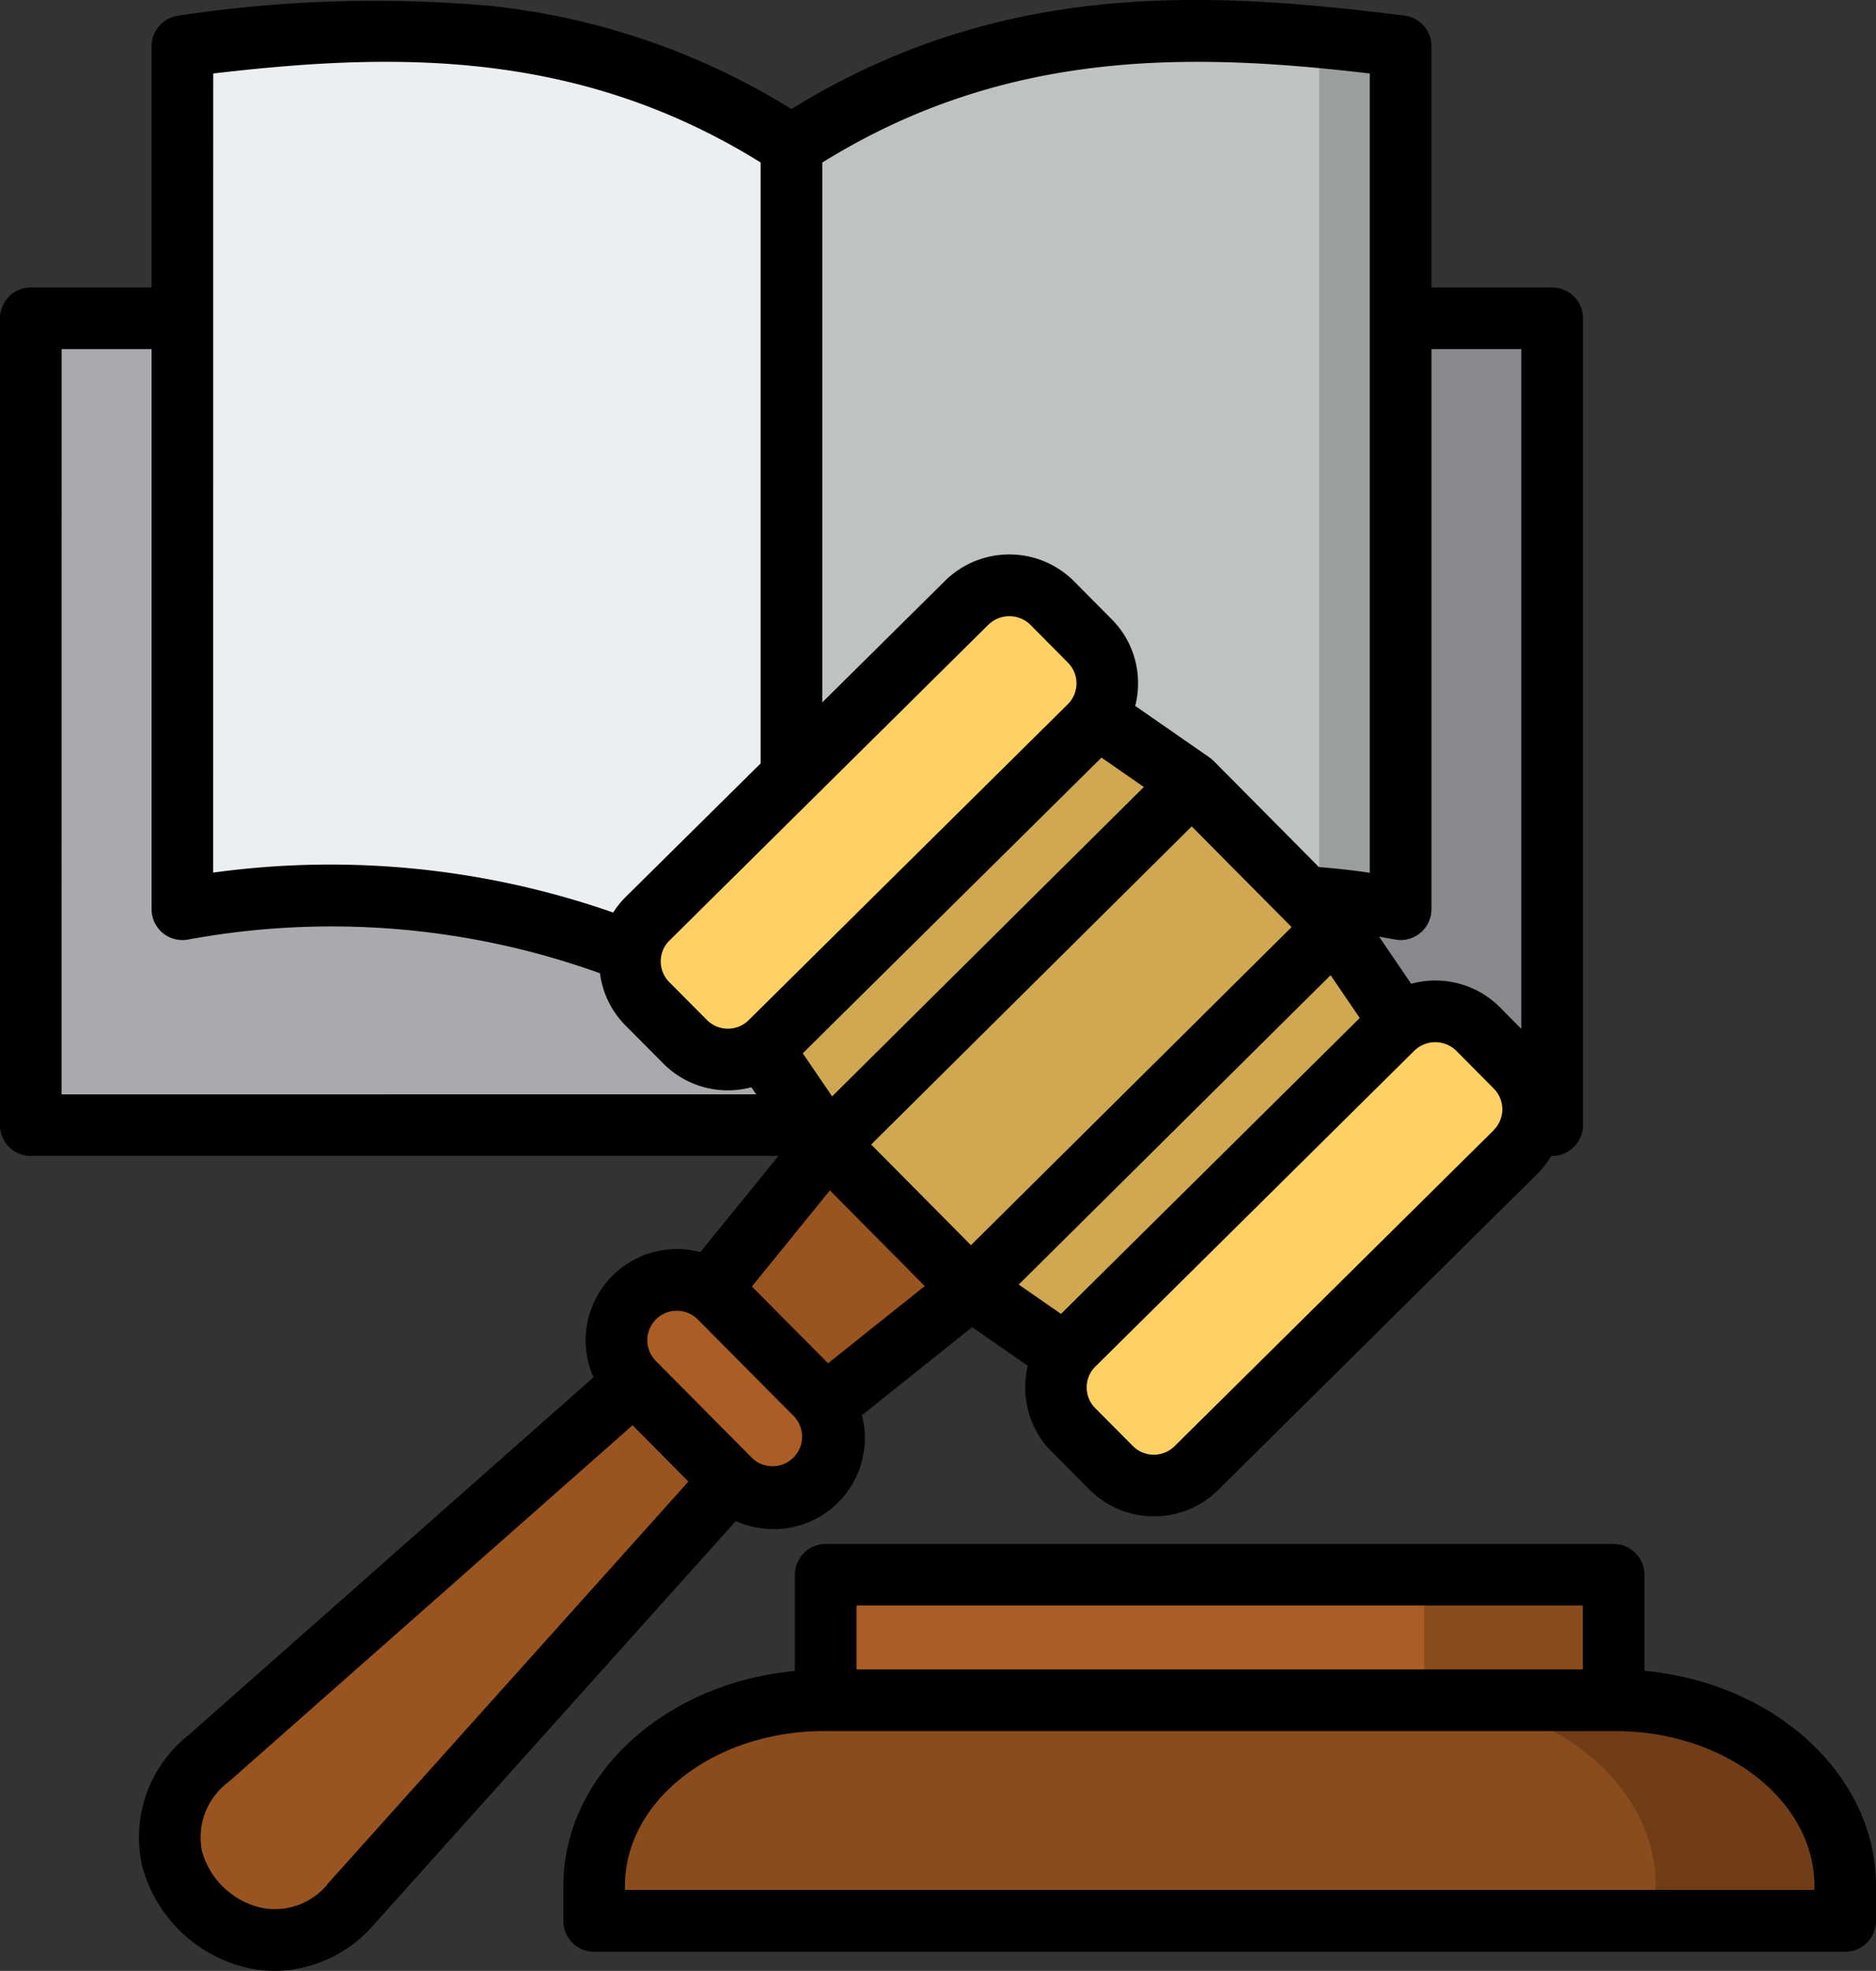 <svg id="law-education_18531646" xmlns="http://www.w3.org/2000/svg" width="76.087" height="79.918" viewBox="0 0 76.087 79.918">
  <rect x="0" y="0" width="76.087" height="79.918" fill="#333333" stroke="none"/>
  <path id="Trazado_1031453" data-name="Trazado 1031453" d="M20.228,82.607h30.85v32.717H20.228Z" transform="translate(-18.974 -69.707)" fill="#a9a9ae"/>
  <path id="Trazado_1031454" data-name="Trazado 1031454" d="M217.917,82.607h30.85v32.717h-30.85Z" transform="translate(-185.813 -69.707)" fill="#89898d"/>
  <path id="Trazado_1031455" data-name="Trazado 1031455" d="M59.6,8.611c8.237-1.03,16.469-1.358,24.706,4.03V48.194c-8-4.158-16.182-6.229-24.706-4.588Z" transform="translate(-52.202 -6.743)" fill="#eceff1" fill-rule="evenodd"/>
  <path id="Trazado_1031456" data-name="Trazado 1031456" d="M242.616,8.611c-8.232-1.03-16.469-1.358-24.7,4.03V48.194c7.993-4.158,16.182-6.229,24.7-4.588Z" transform="translate(-185.81 -6.743)" fill="#bfc2c3" fill-rule="evenodd"/>
  <path id="Trazado_1031457" data-name="Trazado 1031457" d="M166.609,450.64h50.744v-1.411c0-4.149-4.189-7.529-9.321-7.529h-32.1c-5.131,0-9.321,3.38-9.321,7.529Z" transform="translate(-142.511 -372.761)" fill="#8a4c1d" fill-rule="evenodd"/>
  <path id="Trazado_1031458" data-name="Trazado 1031458" d="M226.817,409.073h31.952v5.092H226.817Z" transform="translate(-193.324 -345.226)" fill="#aa5d24"/>
  <path id="Trazado_1031459" data-name="Trazado 1031459" d="M63.635,328.013l15.372-17.137,9.736-7.772-2.9-2.929-2.906-2.929-7.848,9.675L57.826,322.156C53.222,326.216,59.72,332.379,63.635,328.013Z" transform="translate(-49.366 -250.85)" fill="#995420" fill-rule="evenodd"/>
  <path id="Trazado_1031460" data-name="Trazado 1031460" d="M176.619,333.217l3.924,3.955a2.451,2.451,0,0,1-3.481,3.45l-3.924-3.955a2.451,2.451,0,0,1,3.482-3.45Z" transform="translate(-147.425 -280.596)" fill="#aa5d24" fill-rule="evenodd"/>
  <path id="Trazado_1031461" data-name="Trazado 1031461" d="M0,0H20.817V8.252H0Z" transform="matrix(0.71, -0.704, 0.704, 0.71, 33.558, 46.421)" fill="#cfa851"/>
  <g id="Grupo_1176583" data-name="Grupo 1176583" transform="translate(25.554 1.505)">
    <path id="Trazado_1031462" data-name="Trazado 1031462" d="M217.419,192.954l-6.9,6.848,2.614,3.835,7.5-7.44,7.277-7.219-3.813-2.65Z" transform="translate(-205.122 -158.745)" fill="#cfa851" fill-rule="evenodd"/>
    <path id="Trazado_1031463" data-name="Trazado 1031463" d="M194.6,154.259l-1.535-1.544a2.456,2.456,0,0,0-3.455-.013l-12.944,12.815a2.438,2.438,0,0,0-.013,3.446l1.531,1.544a2.456,2.456,0,0,0,3.455.013l12.944-12.815A2.442,2.442,0,0,0,194.6,154.259Z" transform="translate(-175.942 -129.774)" fill="#ffd064" fill-rule="evenodd"/>
    <path id="Trazado_1031464" data-name="Trazado 1031464" d="M275.232,251.295l-6.9,6.848-3.813-2.645,7.5-7.441,7.281-7.219,2.614,3.831Z" transform="translate(-250.695 -204.749)" fill="#cfa851" fill-rule="evenodd"/>
    <path id="Trazado_1031465" data-name="Trazado 1031465" d="M305.289,264.952l-1.535-1.544a2.456,2.456,0,0,0-3.455-.013L287.355,276.21a2.438,2.438,0,0,0-.013,3.446l1.531,1.544a2.457,2.457,0,0,0,3.455.013L305.271,268.4A2.442,2.442,0,0,0,305.289,264.952Z" transform="translate(-269.361 -223.193)" fill="#ffd064" fill-rule="evenodd"/>
    <path id="Trazado_1031466" data-name="Trazado 1031466" d="M382.3,409.073v5.092h7.688v-5.092Z" transform="translate(-350.095 -346.731)" fill="#8a4c1d" fill-rule="evenodd"/>
    <path id="Trazado_1031467" data-name="Trazado 1031467" d="M390.393,441.7H382.78c5.131,0,9.32,3.38,9.32,7.529v1.411h7.688v-1.411c0-4.149-4.189-7.529-9.321-7.529Z" transform="translate(-350.502 -374.266)" fill="#703d17" fill-rule="evenodd"/>
    <path id="Trazado_1031468" data-name="Trazado 1031468" d="M355.057,20.981V44.489a29.409,29.409,0,0,1,3.3.456v-35c-1.1-.137-2.2-.261-3.3-.363Z" transform="translate(-327.105 -9.586)" fill="#9b9e9e" fill-rule="evenodd"/>
  </g>
  <path id="Trazado_1031469" data-name="Trazado 1031469" d="M78.888,67.694V63.8a1.25,1.25,0,0,0-1.25-1.25H45.682a1.25,1.25,0,0,0-1.25,1.25v3.9c-5.275.489-9.391,4.214-9.391,8.724v1.411a1.25,1.25,0,0,0,1.25,1.25H87.03a1.25,1.25,0,0,0,1.25-1.25V76.417c0-4.51-4.116-8.235-9.391-8.724ZM46.932,65.045H76.389v2.592H46.932ZM85.781,76.578H37.54v-.162c0-3.462,3.621-6.279,8.071-6.279h32.1c4.45,0,8.071,2.817,8.071,6.279ZM43.547,61.947h.022a3.69,3.69,0,0,0,3.7-3.684,3.734,3.734,0,0,0-.116-.936l4.468-3.568,2.254,1.564a3.725,3.725,0,0,0-.1.855,3.672,3.672,0,0,0,1.07,2.625l1.531,1.54a3.7,3.7,0,0,0,5.22.02L74.537,47.547a3.682,3.682,0,0,0,.572-.731h.035a1.25,1.25,0,0,0,1.25-1.25V12.849a1.25,1.25,0,0,0-1.25-1.25H70.249V1.816A1.25,1.25,0,0,0,69.154.576c-7.9-.988-16.309-1.5-24.861,3.79A28.883,28.883,0,0,0,32.082.182,53.317,53.317,0,0,0,19.436.576a1.25,1.25,0,0,0-1.094,1.24V11.6h-4.9a1.25,1.25,0,0,0-1.25,1.25V45.566a1.249,1.249,0,0,0,1.249,1.249H43.765l-3.168,3.9a3.723,3.723,0,0,0-.935-.123h-.018a3.7,3.7,0,0,0-3.38,5.2L19.822,70.317a5.279,5.279,0,0,0-1.868,5.274,5.77,5.77,0,0,0,4.125,4.11,5.213,5.213,0,0,0,1.272.16,5.405,5.405,0,0,0,4.04-1.915L42.037,61.618a3.7,3.7,0,0,0,1.51.329Zm8.026-11.513-4.048-4.082,4.47-4.435,8.531-8.465,4.052,4.083-4.724,4.687ZM39.342,38.084,52.283,25.271a1.22,1.22,0,0,1,1.695,0l1.531,1.544,0,0A1.192,1.192,0,0,1,55.5,28.5L42.555,41.312a1.2,1.2,0,0,1-1.689-.007l-1.529-1.538a1.188,1.188,0,0,1-.345-.849,1.17,1.17,0,0,1,.35-.834Zm5.409,4.57L56.867,30.663l1.718,1.192L45.943,44.4Zm8.761,9.376L66.159,39.486l1.184,1.735-12.118,12ZM72.778,45.77,59.83,58.586a1.2,1.2,0,0,1-1.689-.007l-1.529-1.538a1.188,1.188,0,0,1-.345-.849,1.17,1.17,0,0,1,.35-.834L69.558,42.545a1.219,1.219,0,0,1,1.694,0l1.531,1.544,0,0a1.192,1.192,0,0,1-.007,1.676ZM69,38.061a1.25,1.25,0,0,0,1.25-1.25V14.1h3.645V41.663l-.868-.876a3.7,3.7,0,0,0-3.6-.952l-1.3-1.911c.215.037.429.073.642.114a1.251,1.251,0,0,0,.238.022ZM67.75,2.923V35.333c-.685-.1-1.376-.177-2.066-.232l-4.265-4.3c-.012-.012-.024-.022-.036-.033l-.044-.04c-.022-.019-.044-.036-.067-.052s-.018-.016-.028-.022l-3.008-2.086a3.733,3.733,0,0,0,.114-.905,3.655,3.655,0,0,0-1.067-2.608l-1.532-1.545a3.71,3.71,0,0,0-5.224-.02l-4.984,4.935V6.534C53.051,1.871,60.6,2.086,67.75,2.923Zm-46.908,0c7.147-.837,14.7-1.055,22.2,3.608V30.9l-5.459,5.4a3.688,3.688,0,0,0-.52.645,34.813,34.813,0,0,0-16.224-1.619ZM14.693,14.1h3.648V36.812a1.25,1.25,0,0,0,1.486,1.227,32.147,32.147,0,0,1,16.7,1.369,3.667,3.667,0,0,0,1.039,2.121l1.531,1.54a3.685,3.685,0,0,0,3.568.961l.2.288H14.692ZM45.852,48.212l3.848,3.88-3.922,3.131-3.09-3.114ZM38.8,53.44a1.187,1.187,0,0,1,.845-.346h.006a1.181,1.181,0,0,1,.842.351l0,0L44.421,57.4a1.2,1.2,0,0,1-1.7,1.689l-3.925-3.956a1.2,1.2,0,0,1,.009-1.7ZM25.531,76.277a2.754,2.754,0,0,1-2.842,1A3.254,3.254,0,0,1,20.383,75a2.8,2.8,0,0,1,1.092-2.81L37.849,57.736l2.265,2.283Z" transform="translate(-12.193 0.057)"/>
</svg>

